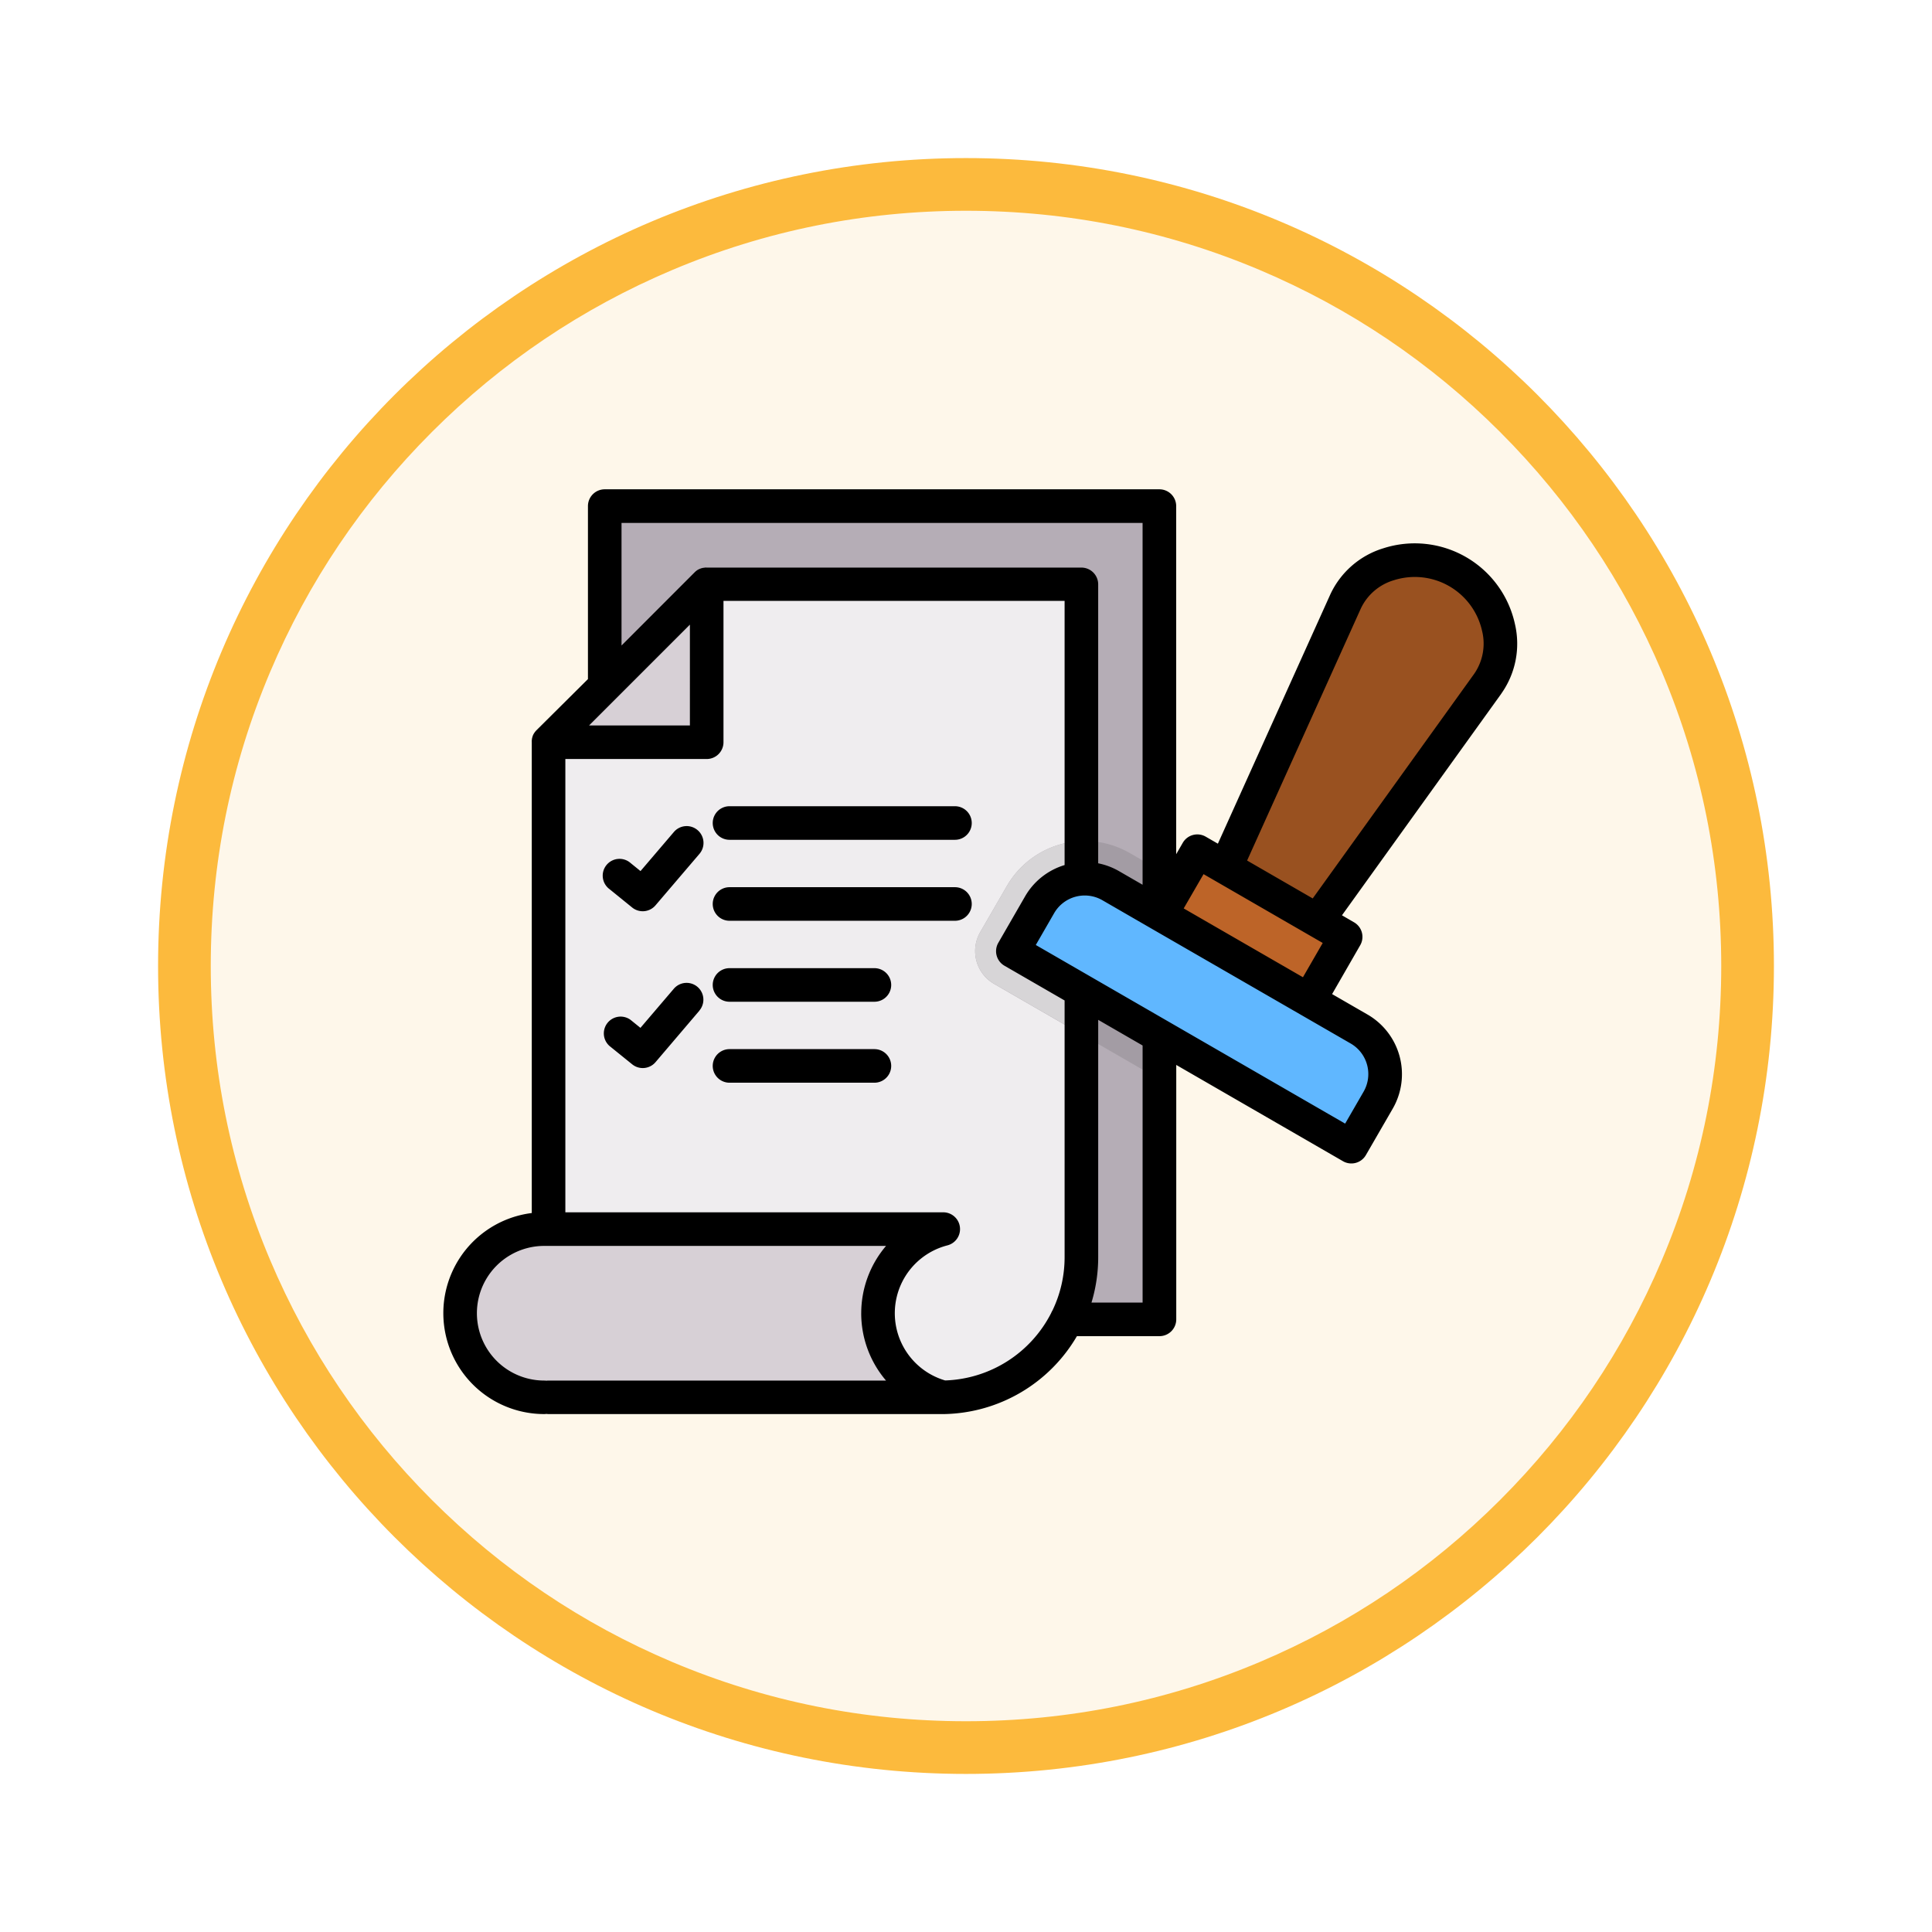 <svg xmlns="http://www.w3.org/2000/svg" xmlns:xlink="http://www.w3.org/1999/xlink" width="110" height="110" viewBox="0 0 110 110">
  <defs>
    <filter id="Trazado_982547" x="0" y="0" width="110" height="110" filterUnits="userSpaceOnUse">
      <feOffset dy="3" input="SourceAlpha"/>
      <feGaussianBlur stdDeviation="3" result="blur"/>
      <feFlood flood-opacity="0.161"/>
      <feComposite operator="in" in2="blur"/>
      <feComposite in="SourceGraphic"/>
    </filter>
  </defs>
  <g id="Grupo_1209001" data-name="Grupo 1209001" transform="translate(-272.19 -3952.728)">
    <g id="Grupo_1166442" data-name="Grupo 1166442" transform="translate(-525 1993.205)">
      <g id="Grupo_1164703" data-name="Grupo 1164703" transform="translate(806.19 1965.523)">
        <g id="Grupo_1160931" data-name="Grupo 1160931" transform="translate(0)">
          <g id="Grupo_1160749" data-name="Grupo 1160749" transform="translate(0)">
            <g id="Grupo_1158891" data-name="Grupo 1158891" transform="translate(0 0)">
              <g id="Grupo_1157406" data-name="Grupo 1157406" transform="translate(0)">
                <g id="Grupo_1155793" data-name="Grupo 1155793" transform="translate(0)">
                  <g id="Grupo_1154704" data-name="Grupo 1154704" transform="translate(0)">
                    <g id="Grupo_1150790" data-name="Grupo 1150790" transform="translate(0)">
                      <g id="Grupo_1154214" data-name="Grupo 1154214" transform="translate(0)">
                        <g id="Grupo_1152583" data-name="Grupo 1152583" transform="translate(0 0)">
                          <g id="Grupo_1146973" data-name="Grupo 1146973" transform="translate(0 0)">
                            <g id="Grupo_1146954" data-name="Grupo 1146954">
                              <g transform="matrix(1, 0, 0, 1, -9, -6)" filter="url(#Trazado_982547)">
                                <g id="Trazado_982547-2" data-name="Trazado 982547" transform="translate(9 6)" fill="#fef7ea">
                                  <path d="M 46 90.5 C 39.992 90.5 34.164 89.324 28.679 87.003 C 23.38 84.762 18.621 81.553 14.534 77.466 C 10.446 73.379 7.238 68.62 4.996 63.321 C 2.676 57.836 1.5 52.008 1.5 46 C 1.5 39.992 2.676 34.164 4.996 28.679 C 7.238 23.38 10.446 18.621 14.534 14.534 C 18.621 10.446 23.38 7.238 28.679 4.996 C 34.164 2.676 39.992 1.5 46 1.5 C 52.008 1.5 57.836 2.676 63.321 4.996 C 68.62 7.238 73.379 10.446 77.466 14.534 C 81.554 18.621 84.762 23.38 87.004 28.679 C 89.324 34.164 90.5 39.992 90.5 46 C 90.5 52.008 89.324 57.836 87.004 63.321 C 84.762 68.62 81.554 73.379 77.466 77.466 C 73.379 81.553 68.62 84.762 63.321 87.003 C 57.836 89.324 52.008 90.5 46 90.5 Z" stroke="none"/>
                                  <path d="M 46 3 C 40.194 3 34.563 4.136 29.263 6.378 C 24.143 8.544 19.544 11.644 15.594 15.594 C 11.644 19.544 8.544 24.143 6.378 29.263 C 4.137 34.563 3 40.194 3 46 C 3 51.806 4.137 57.437 6.378 62.737 C 8.544 67.857 11.644 72.455 15.594 76.405 C 19.544 80.355 24.143 83.456 29.263 85.622 C 34.563 87.863 40.194 89 46 89 C 51.806 89 57.437 87.863 62.737 85.622 C 67.857 83.456 72.456 80.355 76.406 76.405 C 80.356 72.455 83.456 67.857 85.622 62.737 C 87.864 57.437 89 51.806 89 46 C 89 40.194 87.864 34.563 85.622 29.263 C 83.456 24.143 80.356 19.544 76.406 15.594 C 72.456 11.644 67.857 8.544 62.737 6.378 C 57.437 4.136 51.806 3 46 3 M 46 -7.62939453125e-06 C 71.405 -7.62939453125e-06 92 20.595 92 46 C 92 71.405 71.405 92 46 92 C 20.595 92 7.62939453125e-06 71.405 7.62939453125e-06 46 C 7.62939453125e-06 20.595 20.595 -7.62939453125e-06 46 -7.62939453125e-06 Z" stroke="none" fill="#fcba3d"/>
                                </g>
                              </g>
                            </g>
                          </g>
                        </g>
                      </g>
                    </g>
                  </g>
                </g>
              </g>
            </g>
          </g>
        </g>
      </g>
    </g>
    <g id="data-validation_18197159" transform="translate(297.445 3945.081)">
      <path id="Trazado_1048503" data-name="Trazado 1048503" d="M76.969,43.515h31.58v46.3H76.969Z" transform="translate(-67.792 -7.053)" fill="#b5adb6"/>
      <g id="Grupo_1209000" data-name="Grupo 1209000" transform="translate(0.942 39.54)">
        <path id="Trazado_1048504" data-name="Trazado 1048504" d="M50.181,127.01V89.71l9-9H80.519v38.319a8.01,8.01,0,0,1-7.985,7.985Z" transform="translate(-45.144 -79.343)" fill="#efedef" fill-rule="evenodd"/>
        <path id="Trazado_1048505" data-name="Trazado 1048505" d="M8,393.025a4.8,4.8,0,0,1,4.789-4.789H35.508a4.948,4.948,0,0,0,0,9.582H12.79A4.805,4.805,0,0,1,8,393.025Z" transform="translate(-8 -350.151)" fill="#d7d0d6" fill-rule="evenodd"/>
        <path id="Trazado_1048506" data-name="Trazado 1048506" d="M59.185,89.709h-9l9-9Z" transform="translate(-45.144 -79.343)" fill="#d7d0d6" fill-rule="evenodd"/>
        <path id="Trazado_1048507" data-name="Trazado 1048507" d="M253.85,208.391l1.53-2.647a5.123,5.123,0,0,1,6.979-1.872l1.7.978v11.914l-9.42-5.439a2.156,2.156,0,0,1-.788-2.935Z" transform="translate(-224.243 -187.203)" fill="#a39ca4" fill-rule="evenodd"/>
        <path id="Trazado_1048508" data-name="Trazado 1048508" d="M253.847,208.415l1.53-2.647a5.116,5.116,0,0,1,4.238-2.549v11l-4.979-2.874a2.156,2.156,0,0,1-.788-2.935Z" transform="translate(-224.241 -187.227)" fill="#d7d5d7" fill-rule="evenodd"/>
        <path id="Trazado_1048509" data-name="Trazado 1048509" d="M271.539,225.293l19.272,11.126,1.53-2.647a2.969,2.969,0,0,0-1.083-4.041l-14.145-8.167a2.966,2.966,0,0,0-4.045,1.083Z" transform="translate(-240.071 -203.032)" fill="#60b7ff" fill-rule="evenodd"/>
        <path id="Trazado_1048510" data-name="Trazado 1048510" d="M342.093,211.671l8.442,4.874,2.085-3.6-8.445-4.874Z" transform="translate(-302.2 -191.495)" fill="#bd6428" fill-rule="evenodd"/>
        <path id="Trazado_1048511" data-name="Trazado 1048511" d="M378.195,89.805l-5.233-3.023,6.83-15.137c1.059-2.342,4.16-3,6.387-1.709s3.212,4.3,1.709,6.387Z" transform="translate(-329.383 -69.288)" fill="#995120" fill-rule="evenodd"/>
      </g>
      <path id="Trazado_1048512" data-name="Trazado 1048512" d="M14.568,65.187l-2.5,2.935a.956.956,0,0,1-1.33.122L9.447,67.2a.956.956,0,0,1,1.2-1.486l.562.455,1.9-2.226a.956.956,0,1,1,1.455,1.242ZM29.116,53.55H16.281a.956.956,0,1,0,0,1.912H29.116a.956.956,0,1,0,0-1.912Zm0,4.61H16.281a.956.956,0,1,0,0,1.912H29.116a.956.956,0,1,0,0-1.912ZM24.53,62.77H16.281a.956.956,0,0,0,0,1.912H24.53a.956.956,0,0,0,0-1.912ZM14.461,54.91a.956.956,0,0,0-1.348.107l-1.9,2.226-.562-.456a.956.956,0,1,0-1.2,1.486l1.286,1.043a.956.956,0,0,0,1.329-.122l2.505-2.934A.956.956,0,0,0,14.461,54.91ZM24.53,67.38H16.281a.956.956,0,1,0,0,1.912H24.53a.956.956,0,1,0,0-1.912Zm35.7-20.247L51.151,59.76l.688.4a.956.956,0,0,1,.35,1.306l-1.6,2.78,2.022,1.167a3.924,3.924,0,0,1,1.433,5.351l-1.53,2.647a.955.955,0,0,1-1.306.35l-9.492-5.481V82.766a.956.956,0,0,1-.956.956h-4.7a8.944,8.944,0,0,1-7.547,4.436c-.019,0-.037,0-.056,0l-.037,0-.082,0H5.978a.956.956,0,0,1-.123-.009.958.958,0,0,1-.124.009,5.745,5.745,0,0,1-.709-11.446V49.906a.938.938,0,0,1,0-.1c0-.024.006-.047.01-.07,0-.008,0-.015,0-.023a.736.736,0,0,1,.02-.081l0-.01c.008-.027.018-.053.028-.079l0-.009c.01-.025.022-.049.034-.072l.006-.012c.012-.022.025-.043.038-.063l.011-.017c.013-.02.028-.038.042-.057l.014-.018c.02-.024.041-.048.063-.07L8.22,46.312V36.462a.956.956,0,0,1,.956-.956h31.58a.956.956,0,0,1,.956.956V56.283l.375-.65a.956.956,0,0,1,1.306-.35l.693.4,6.393-14.174a4.91,4.91,0,0,1,3.034-2.647A5.837,5.837,0,0,1,61,43.182a4.91,4.91,0,0,1-.774,3.952ZM42.14,59.369l6.789,3.918,1.126-1.952-.725-.418,0,0-6.06-3.5ZM10.132,44.4,14.3,40.227c.022-.022.045-.043.07-.063l.015-.012c.019-.015.039-.03.06-.044l.015-.009c.021-.014.043-.027.066-.039l.01,0c.024-.013.049-.025.075-.036l.007,0c.026-.011.053-.021.081-.029l.008,0c.027-.008.055-.015.083-.021l.023,0c.023,0,.046-.008.07-.011a.942.942,0,0,1,.1,0H36.315a.956.956,0,0,1,.956.956V56.8a3.907,3.907,0,0,1,1.191.449l1.337.772v-20.6H10.132ZM8.286,48.95h5.739V43.211ZM23.78,82.417a5.9,5.9,0,0,1,1.413-3.833H5.731a3.833,3.833,0,1,0,0,7.666.958.958,0,0,1,.124.009.956.956,0,0,1,.123-.009H25.191a5.9,5.9,0,0,1-1.412-3.833Zm11.579-3.192V64.609l-3.424-1.977a.956.956,0,0,1-.35-1.306l1.526-2.647A3.889,3.889,0,0,1,35.359,56.9V41.859H15.937v8.047a.956.956,0,0,1-.956.956H6.934V76.671H28.449a.956.956,0,0,1,.238,1.882,3.989,3.989,0,0,0-.129,7.691,7.035,7.035,0,0,0,6.034-3.835.954.954,0,0,1,.076-.149A6.98,6.98,0,0,0,35.359,79.225ZM39.8,67.173l-2.528-1.46V79.225a8.9,8.9,0,0,1-.382,2.584H39.8Zm.558-6.625h0L37.506,58.9a2.011,2.011,0,0,0-2.739.733l-1.048,1.818,7.487,4.323.026.015,10.1,5.832L52.384,69.8a2.009,2.009,0,0,0-.735-2.739ZM59.132,43.585a3.925,3.925,0,0,0-5.034-2.9A3.022,3.022,0,0,0,52.222,42.3L45.75,56.643,49.486,58.8l9.188-12.781a3.021,3.021,0,0,0,.459-2.433Z"/>
    </g>
  </g>
</svg>
